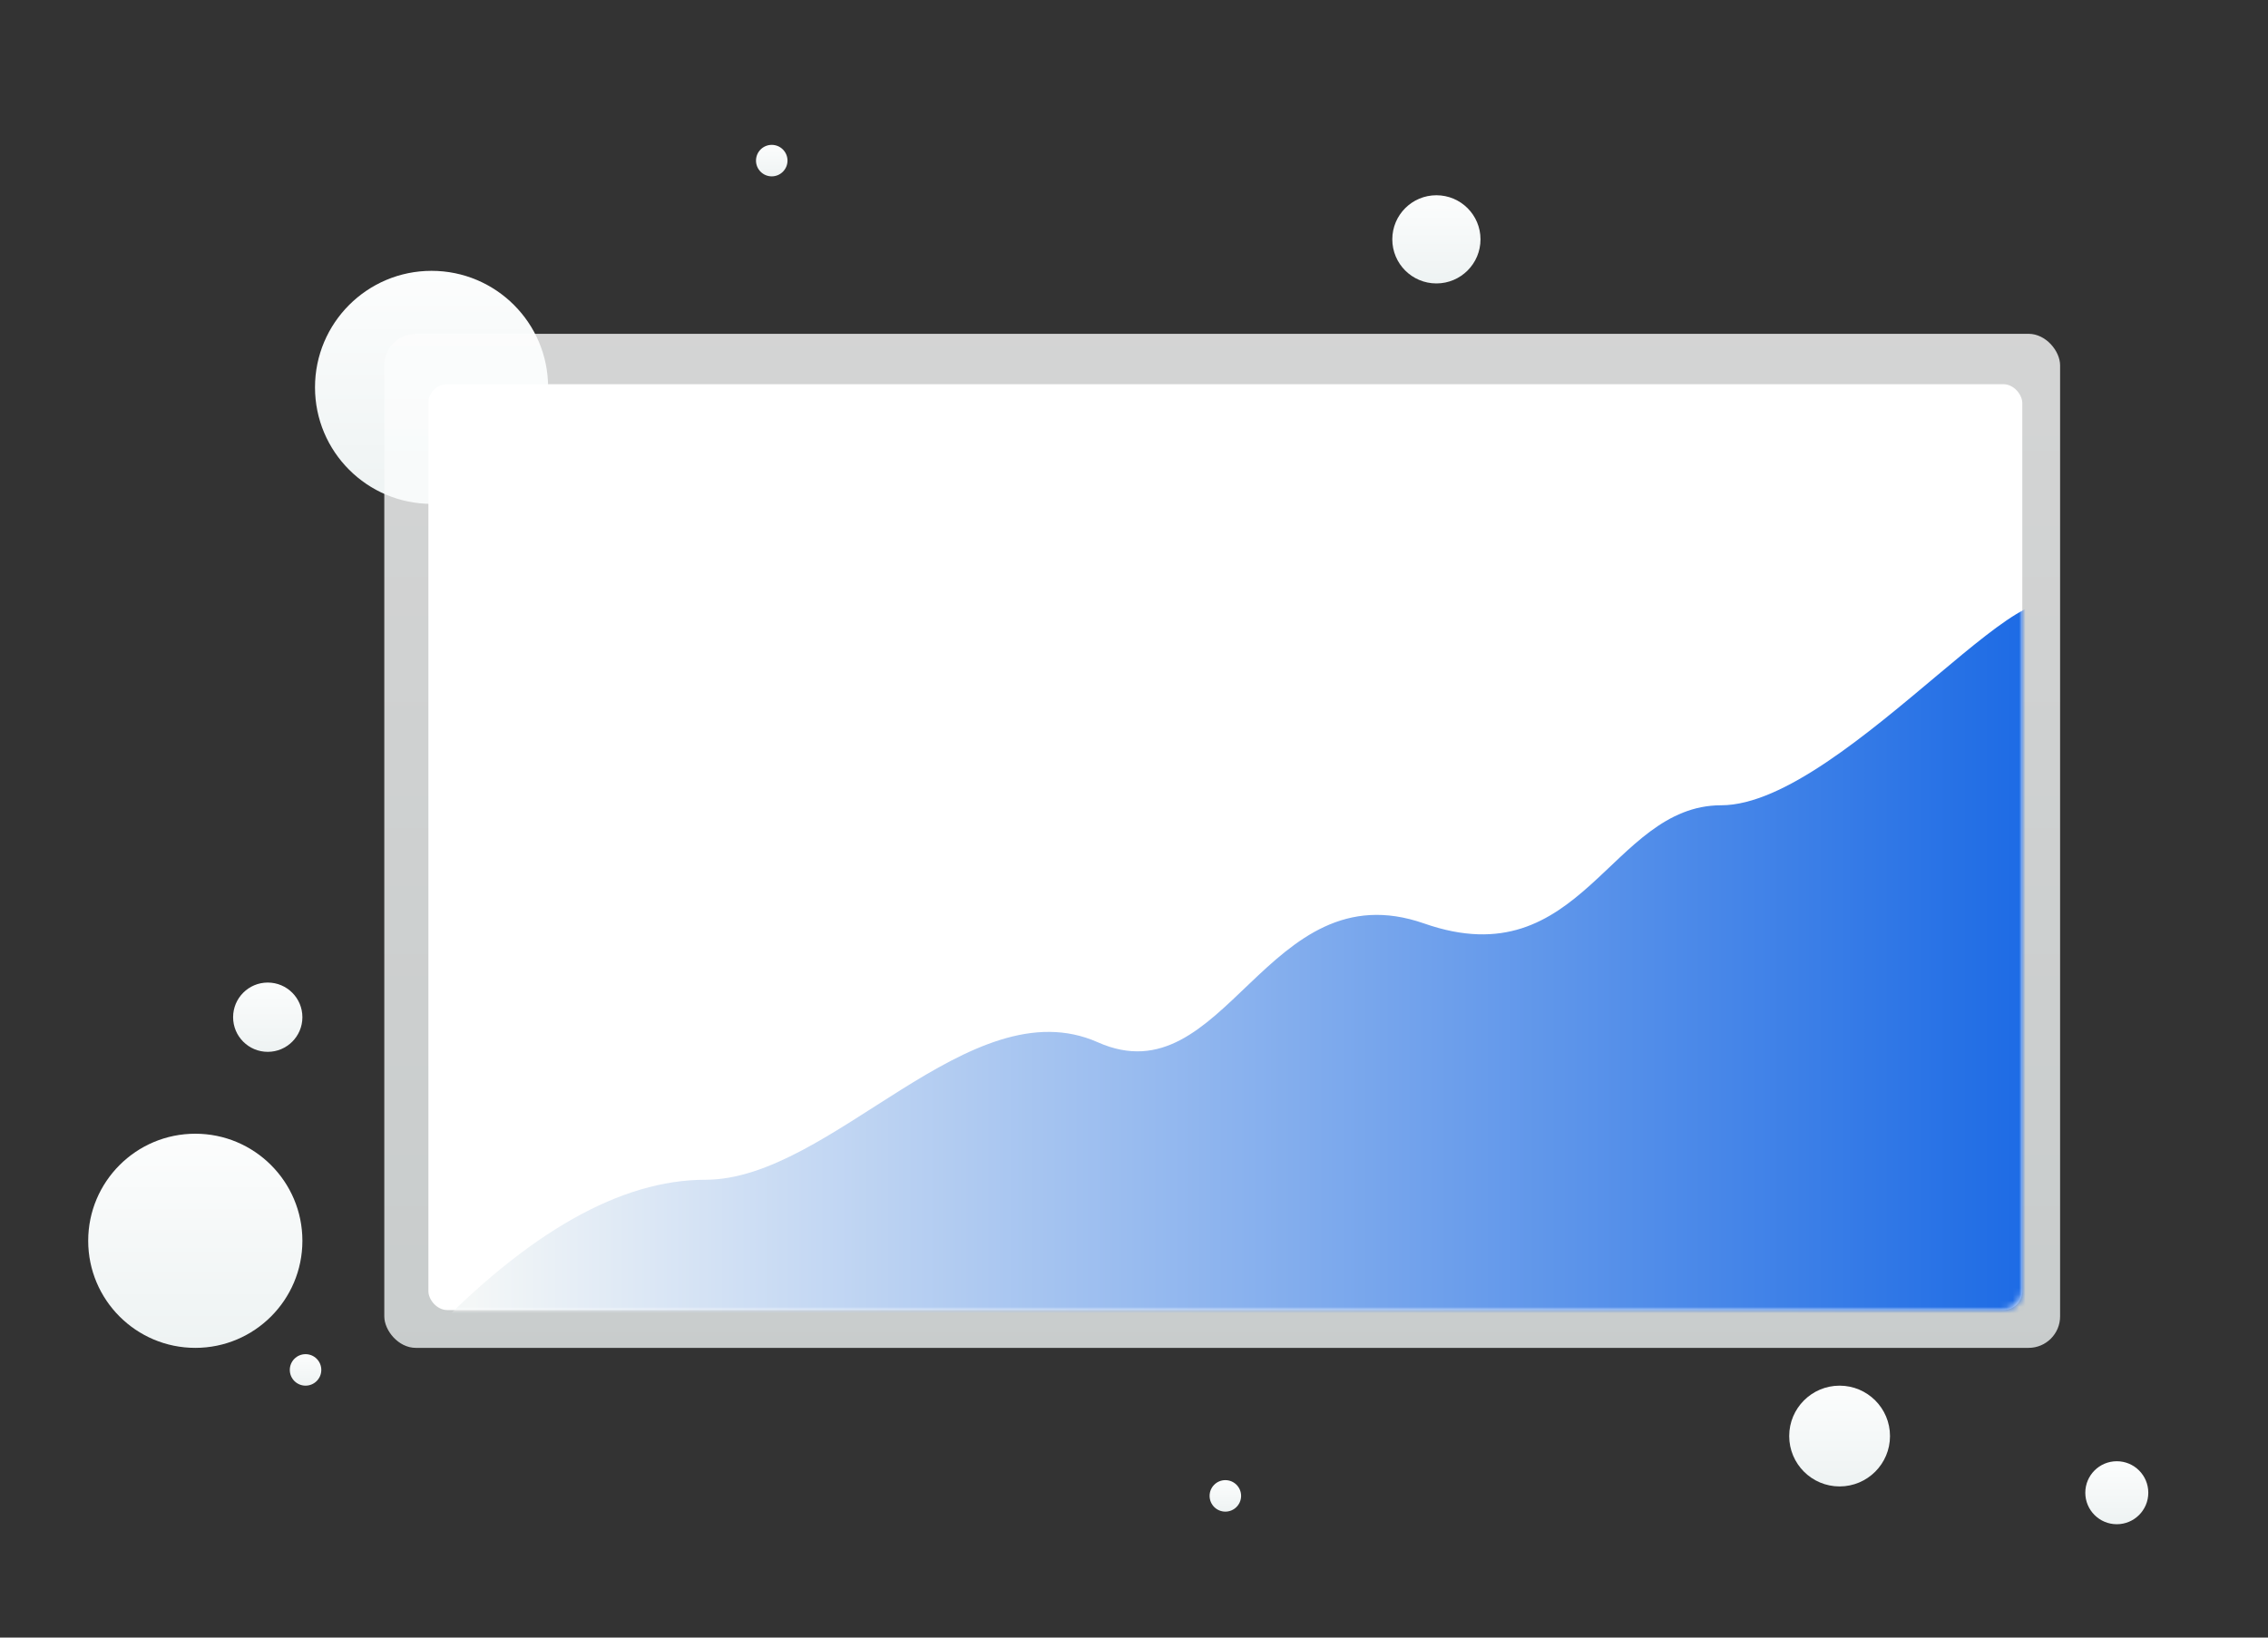 <svg xmlns="http://www.w3.org/2000/svg" xmlns:xlink="http://www.w3.org/1999/xlink" width="360" height="260" viewBox="0 0 360 260">
    <rect x="0" y="0" width="360" height="260" fill="#333333" stroke="none"/>
    <defs>
        <linearGradient id="a" x1="50%" x2="50%" y1="0%" y2="100%">
            <stop offset="0%" stop-color="#FCFDFD"/>
            <stop offset="100%" stop-color="#EEF3F3"/>
        </linearGradient>
        <rect id="b" width="253" height="147" rx="3"/>
        <linearGradient id="c" x1="100%" x2="3.26%" y1="100%" y2="100%">
            <stop offset="0%" stop-color="#1767E4"/>
            <stop offset="100%" stop-color="#F4F7F7"/>
        </linearGradient>
    </defs>
    <g fill="none" fill-rule="evenodd">
        <circle cx="31" cy="197" r="17" fill="url(#a)"/>
        <circle cx="68.5" cy="61.5" r="18.5" fill="url(#a)"/>
        <circle cx="42.5" cy="161.5" r="5.5" fill="url(#a)"/>
        <circle cx="122.5" cy="25.5" r="2.5" fill="url(#a)"/>
        <circle cx="194.5" cy="237.5" r="2.5" fill="url(#a)"/>
        <circle cx="48.5" cy="217.5" r="2.5" fill="url(#a)"/>
        <circle cx="176" cy="68" r="4" fill="url(#a)"/>
        <circle cx="228" cy="38" r="7" fill="url(#a)"/>
        <circle cx="336" cy="237" r="5" fill="url(#a)"/>
        <circle cx="292" cy="228" r="8" fill="url(#a)"/>
        <circle cx="292" cy="89" r="17" fill="url(#a)"/>
        <rect width="266" height="161" x="61" y="53" fill="url(#a)" opacity=".8" rx="5"/>
        <g transform="translate(68 61)">
            <mask id="d" fill="#fff">
                <use xlink:href="#b"/>
            </mask>
            <use fill="#FFF" xlink:href="#b"/>
            <path fill="url(#c)" d="M0 151.136c15.913-16.55 30.565-24.825 43.954-24.825 20.083 0 42.019-30.84 62.308-21.827 20.29 9.013 26.718-27.633 51.8-18.862 25.08 8.771 29.495-18.77 47.146-18.77 19.788 0 53.792-45.76 53.792-27.946v112.23H0z" mask="url(#d)"/>
        </g>
    </g>
</svg>
